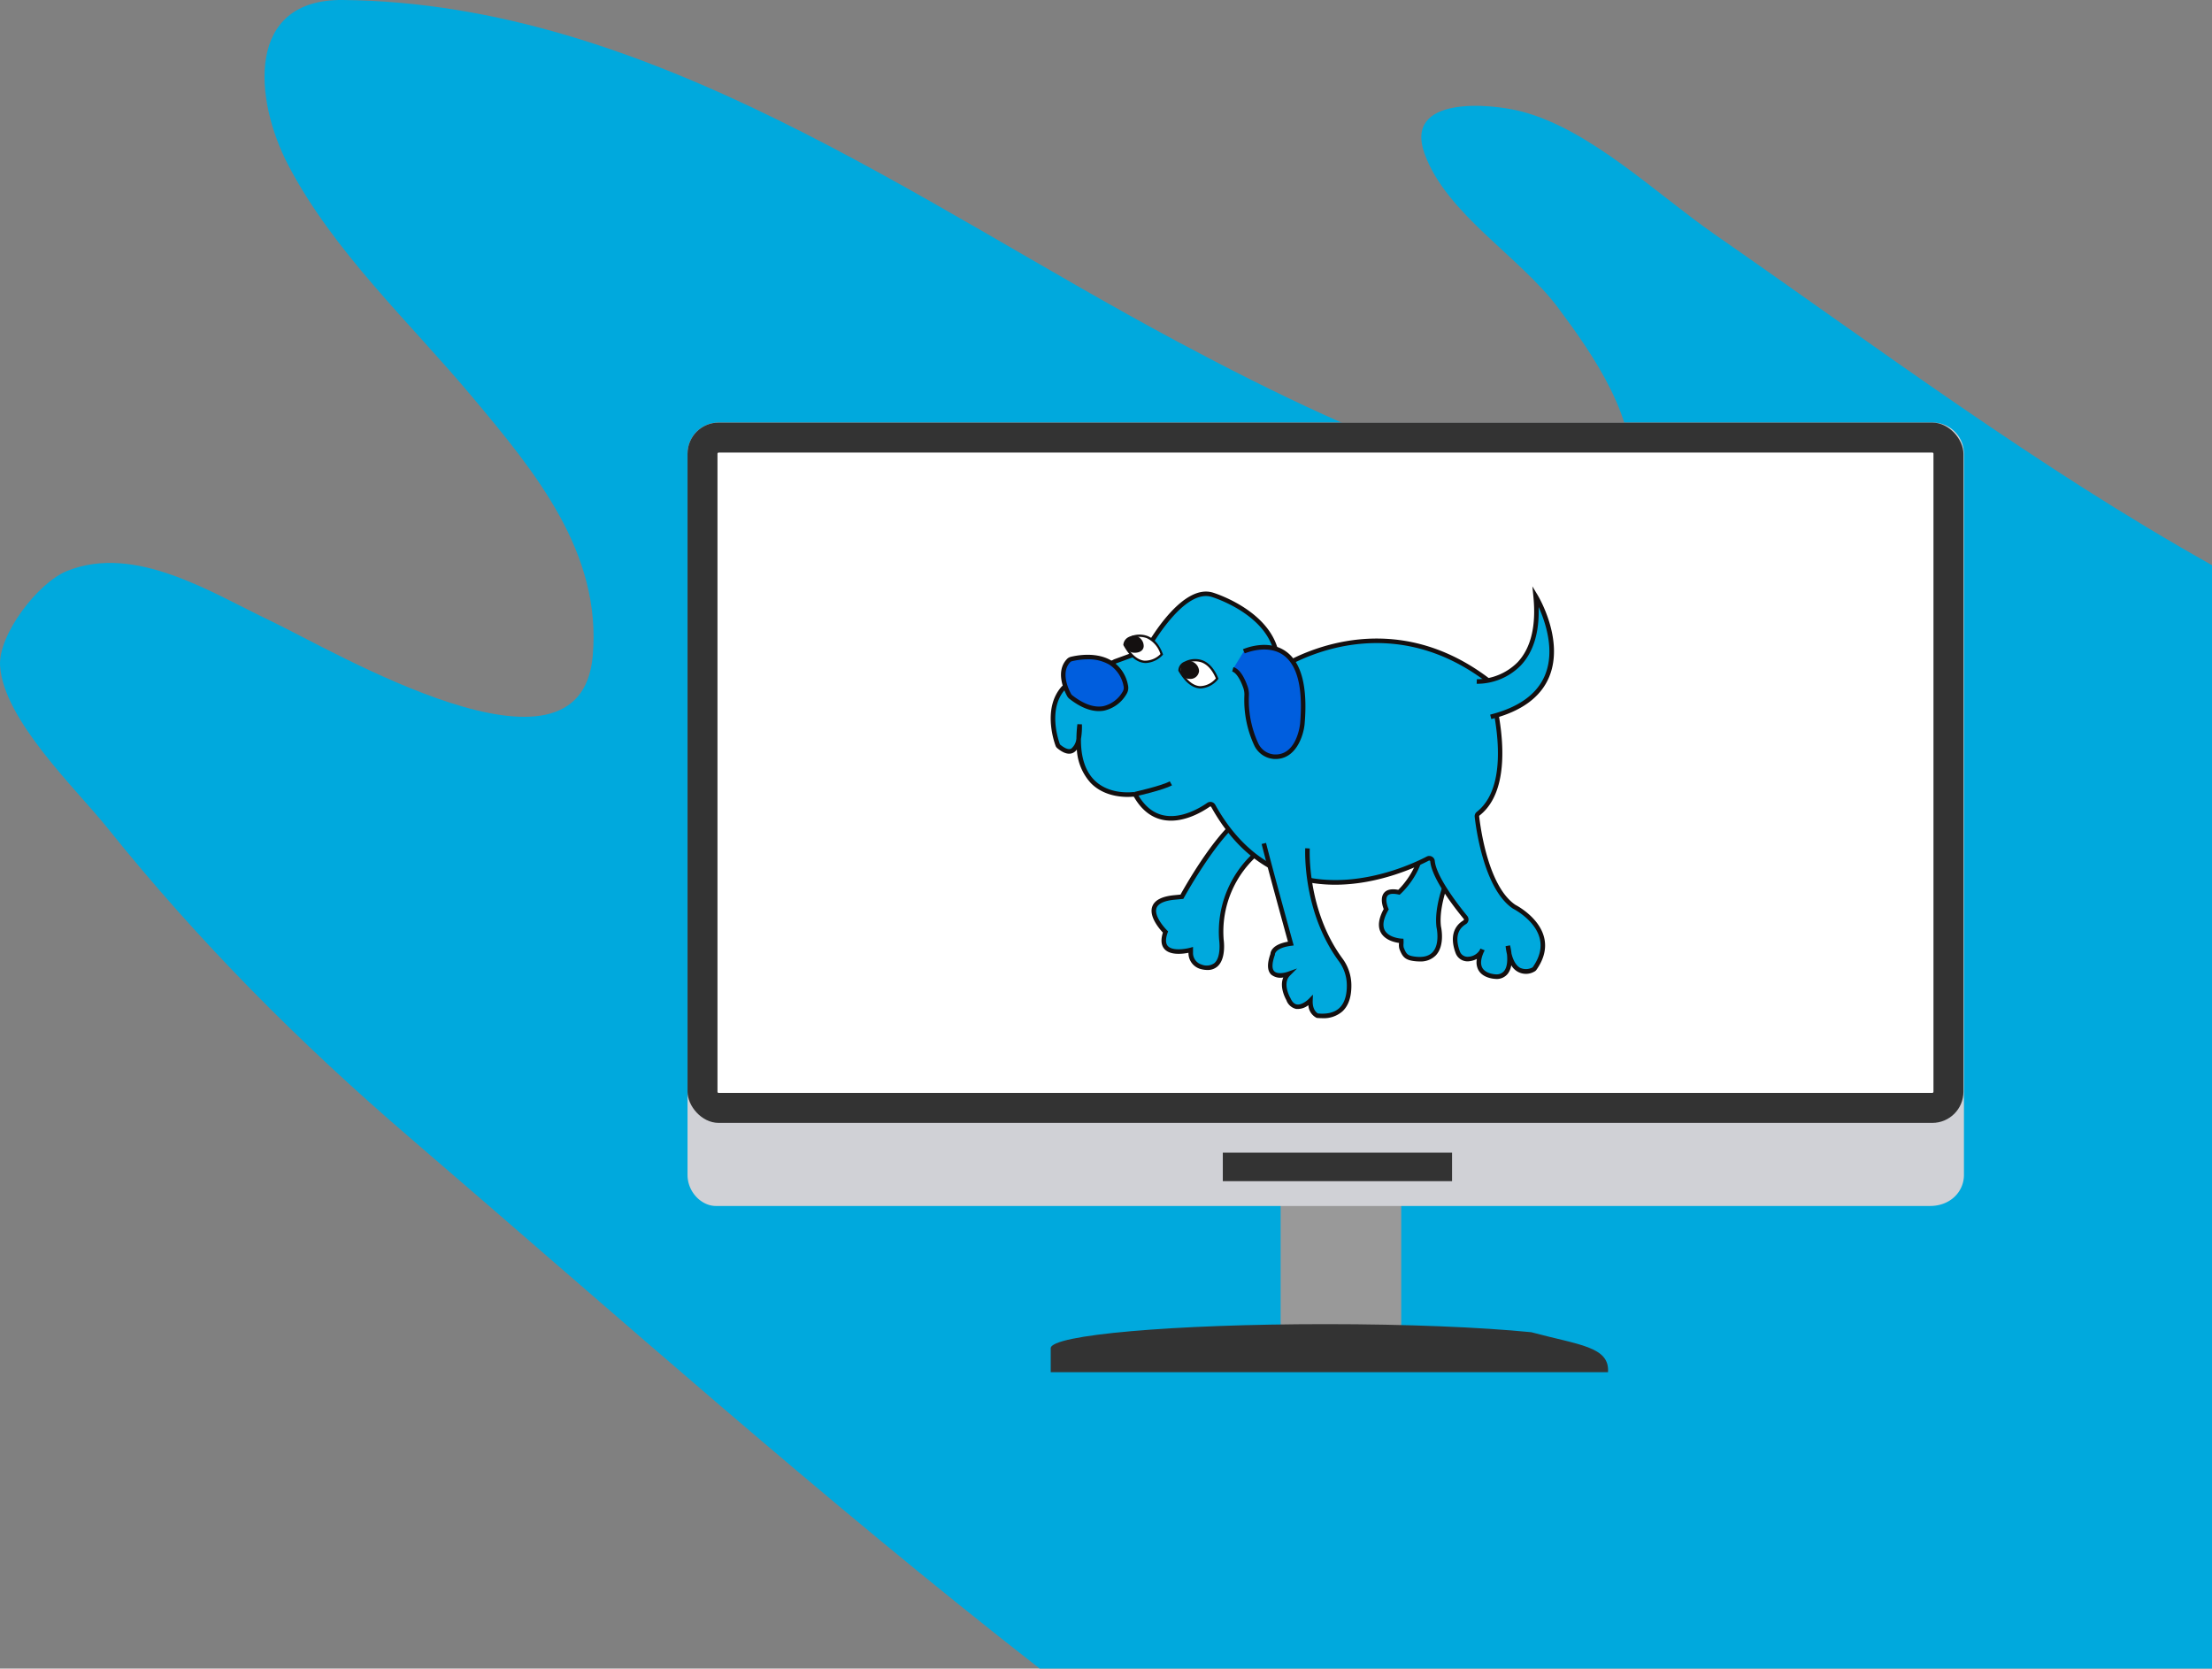 <svg xmlns="http://www.w3.org/2000/svg" width="556.378" height="419.621" viewBox="0 0 556.378 419.621">
    <rect x="0" y="0" width="556.378" height="419.621" fill="#808080" stroke="none"/>
    <defs>
        <style>
            .a{fill:#00a9dd;}.b{fill:#999;}.c{fill:#333;}.d{fill:#d0d1d6;}.e{fill:#fff;}.f{fill:#141010;}.g{fill:#005ede;}
        </style>
    </defs>
    <g transform="translate(-808.519 -336.984)">
        <path class="a"
              d="M1364.9,479.115V756.6H1070.018c-54.4-42.38-106-88.519-158.331-133.439-27.89-23.941-53.13-49.29-76.15-77.971-7.88-9.83-26.12-27.129-27-40.74-.5-7.81,9.51-20.969,16.92-23.909,17.21-6.841,36.36,5.589,51.16,12.6,15.661,7.421,77.73,44.51,80.98,8.9,2.38-26.151-14.66-46.571-30.26-65.2-15.66-18.71-34.92-36.529-46.319-58.339-8.651-16.54-10.77-41.77,13.709-41.52,77.261.759,144.61,51.009,209.84,85.85,25.181,13.46,48.84,24.779,75.83,33.859,9.12,3.061,35.81,18.081,38.24,1.91,2.35-15.63-9.38-32.38-18.18-44.17-9.68-12.98-28.16-23.619-33.63-38.82-5.25-14.589,16.45-12.69,24.52-10.56,17.27,4.56,33.79,20.681,48.47,30.88C1281.107,424.615,1321.2,454.645,1364.9,479.115Z"/>
        <rect class="b" width="30.331" height="35.224" transform="translate(1130.631 638.943)"/>
        <path class="c"
              d="M1193.675,672.018c11.912,3.207,19.758,3.592,19.3,10.059H1072.805v-6.04c0-3.349,30.98-6.049,69.171-6.049C1162.535,669.988,1181.005,670.768,1193.675,672.018Z"/>
        <path class="d"
              d="M1293.98,640.271H988.585c-3.631,0-7.135-3.5-7.135-7.827V451.084a7.827,7.827,0,0,1,7.827-7.828h305.4a7.828,7.828,0,0,1,7.828,7.828v181.36C1302.5,636.767,1298.995,640.271,1293.98,640.271Z"/>
        <rect class="c" width="57.66" height="7.167" transform="translate(1116.09 626.864)"/>
        <rect class="c" width="320.926" height="176.118" rx="7.827" transform="translate(981.45 443.257)"/>
        <rect class="e" width="161.046" height="305.854" rx="0.291" transform="translate(1294.839 450.793) rotate(90)"/>
        <path class="a"
              d="M1125.238,551.01a26.061,26.061,0,0,0-9.5,22.334s1.29,8.579-5.157,6.754a3.585,3.585,0,0,1-2.555-3.469v-.755s-8.807,2.422-6.355-4.519c0,0-7.9-7.7,2.221-8.684l1.913-.185s7.4-13.574,13.82-18.942"/>
        <path class="f"
              d="M1112.238,580.924a3.653,3.653,0,0,0,2.5-.884c2.254-1.985,1.592-6.586,1.563-6.78a25.68,25.68,0,0,1,9.27-21.787l-.666-.927a26.872,26.872,0,0,0-9.738,22.839c.011.085.6,4.226-1.185,5.8a3.345,3.345,0,0,1-3.247.365,3.014,3.014,0,0,1-2.14-2.92v-1.5l-.722.2c-1.153.315-4.405.856-5.589-.416-.608-.654-.634-1.786-.077-3.363l.122-.344-.261-.255c-.957-.934-3.3-3.761-2.65-5.6.5-1.424,2.739-1.931,4.528-2.1l2.213-.215.145-.265c.074-.135,7.426-13.541,13.686-18.777l-.733-.875c-6.005,5.023-12.709,16.857-13.809,18.84l-1.613.156c-3.084.3-4.933,1.264-5.494,2.864-.878,2.5,1.811,5.62,2.676,6.537-.581,1.843-.437,3.249.432,4.182,1.471,1.58,4.587,1.186,6,.9v.039a4.16,4.16,0,0,0,2.971,4.018A6.687,6.687,0,0,0,1112.238,580.924Z"/>
        <path class="a"
              d="M1174.164,554.527c-.308.493-4.565,9.193-3.763,15.547,0,0,2.188,9.411-6.47,7.984-1.77-.292-2.226-.933-2.875-2.6a7.9,7.9,0,0,1-.072-1.855s-8.106-.377-3.787-7.966c0,0-2.468-5.491,3.209-4.257,0,0,6.169-5.491,5.923-13.2"/>
        <path class="f"
              d="M1165.606,578.776a5.329,5.329,0,0,0,4.077-1.545c2.277-2.431,1.38-6.808,1.28-7.255-.741-5.995,3.212-14.383,3.685-15.147l-.968-.6c-.5.794-4.648,9.563-3.846,15.922l.01.057c.01.042.939,4.188-1,6.25-.991,1.055-2.615,1.406-4.824,1.042-1.507-.249-1.825-.675-2.436-2.249a3.186,3.186,0,0,1-.04-.938,7.185,7.185,0,0,0,.006-.747l-.032-.508-.51-.025c-.031,0-3.129-.176-4.166-2.065-.66-1.2-.375-2.9.847-5.048l.143-.252-.118-.264c-.271-.608-.834-2.36-.188-3.155.52-.639,1.785-.522,2.754-.311l.284.061.217-.193c.26-.231,6.366-5.759,6.114-13.648l-1.141.037c.21,6.566-4.489,11.546-5.53,12.567-1.709-.319-2.914-.059-3.586.77-1.019,1.257-.373,3.306-.078,4.068-1.314,2.409-1.555,4.4-.717,5.922,1.052,1.909,3.476,2.448,4.567,2.6l-.006.147a3.57,3.57,0,0,0,.116,1.4c.706,1.82,1.322,2.633,3.314,2.962A10.931,10.931,0,0,0,1165.606,578.776Z"/>
        <path class="a"
              d="M1131.11,504.6c5.563-3.257,28.06-14.341,51.508,3.335a.821.821,0,0,1,.293.414c.825,2.644,7.525,25.314-2.578,33.25a.827.827,0,0,0-.321.741c.318,2.837,2.316,17.916,9.326,22.642a1.008,1.008,0,0,0,.1.057c.809.423,11.566,6.277,5.086,15.495a.824.824,0,0,1-.316.27c-1,.48-5.476,2.154-6.42-5.934,0,0,2.075,7.748-2.982,7.728h-.056c-.478-.016-6.5-.355-3.348-6.8a3.889,3.889,0,0,1-3.483,2.367,2.623,2.623,0,0,1-2.732-1.7c-.776-2.083-1.464-5.628,1.749-7.548a.816.816,0,0,0,.2-1.218c-2-2.429-7.89-9.9-8.287-14.135a.825.825,0,0,0-1.207-.647c-6.671,3.463-37.085,17.043-53.943-13.259a.828.828,0,0,0-1.2-.283c-2.75,1.919-12.472,7.676-18.2-2.2a.828.828,0,0,0-.791-.42c-2.769.266-15.572.537-13.424-17.586,0,0,.484,10.287-5.26,5.511a.83.83,0,0,1-.249-.355c-.5-1.38-3.064-9.229,1.388-14.288a.872.872,0,0,1,.257-.2l12.7-6.5a.653.653,0,0,1,.094-.041l7.62-2.777a.82.82,0,0,0,.437-.368c1.173-2.078,9.2-15.73,16.327-13.62,0,0,16.4,4.8,16.479,17.37A.822.822,0,0,0,1131.11,504.6Z"/>
        <path class="f"
              d="M1184.8,583.17h-.076c-.514-.018-3.136-.206-4.292-2.133a4.147,4.147,0,0,1-.436-2.9,5.481,5.481,0,0,1-2.021.6,3.19,3.19,0,0,1-3.329-2.068c-1.385-3.717-.677-6.643,1.991-8.237a.219.219,0,0,0,.1-.156.258.258,0,0,0-.055-.209c-2.4-2.907-8.011-10.134-8.415-14.445a.242.242,0,0,0-.127-.192.263.263,0,0,0-.249,0c-3.093,1.606-12.645,6.05-23.56,6.05-10.668,0-22.639-4.247-31.145-19.537a.266.266,0,0,0-.173-.133.244.244,0,0,0-.2.04c-1.941,1.354-6.993,4.384-11.965,3.284-2.872-.636-5.247-2.54-7.059-5.661a.259.259,0,0,0-.243-.138c-1.568.15-6.973.35-10.66-3.42a13.584,13.584,0,0,1-3.513-8.419,2.617,2.617,0,0,1-.921.8c-1.084.54-2.433.149-4.01-1.163a1.4,1.4,0,0,1-.419-.6c-.565-1.556-3.146-9.585,1.5-14.86a1.461,1.461,0,0,1,.425-.329l12.7-6.5a1.508,1.508,0,0,1,.159-.07l7.621-2.776a.251.251,0,0,0,.135-.113c1.528-2.706,9.531-16.092,16.984-13.886.168.049,16.809,5.068,16.89,17.913a.232.232,0,0,0,.123.208.256.256,0,0,0,.257,0c6.294-3.685,28.655-14.333,52.139,3.371a1.39,1.39,0,0,1,.495.7c.813,2.606,7.64,25.691-2.77,33.869a.258.258,0,0,0-.107.229c.327,2.91,2.3,17.66,9.119,22.256.612.32,6.016,3.268,7.221,8.229.641,2.64-.009,5.365-1.932,8.1a1.4,1.4,0,0,1-.536.456,4.227,4.227,0,0,1-5.8-1.595,4.819,4.819,0,0,1-.86,2.113,3.535,3.535,0,0,1-2.964,1.333Zm2.415-8.232,1.118-.214a14.531,14.531,0,0,1,.365,2.065c.45,1.819,1.186,3.044,2.168,3.584a3.457,3.457,0,0,0,3.088-.083.244.244,0,0,0,.1-.084c1.726-2.454,2.316-4.867,1.757-7.173-1.087-4.473-6.075-7.192-6.641-7.488a1.581,1.581,0,0,1-.15-.089c-7.2-4.852-9.238-20.053-9.574-23.052a1.392,1.392,0,0,1,.536-1.253c9.808-7.705,3.174-30.1,2.385-32.631a.252.252,0,0,0-.092-.128c-22.921-17.279-44.736-6.893-50.875-3.3h0a1.387,1.387,0,0,1-1.4.008,1.37,1.37,0,0,1-.7-1.193c-.075-11.994-15.909-16.779-16.07-16.826-6.771-2.006-14.777,11.775-15.668,13.352a1.392,1.392,0,0,1-.739.624l-7.649,2.79-12.7,6.5a.3.3,0,0,0-.088.067c-4.217,4.792-1.806,12.267-1.28,13.718a.263.263,0,0,0,.076.109c.823.684,1.972,1.417,2.771,1.019a3.667,3.667,0,0,0,1.315-2.59,33.951,33.951,0,0,1,.243-3.568l1.137.04a17.362,17.362,0,0,1-.241,3.675c-.037,4.551,1.07,8,3.3,10.288,3.333,3.408,8.294,3.221,9.735,3.082a1.41,1.41,0,0,1,1.339.7c1.645,2.833,3.771,4.556,6.318,5.119,4.533,1,9.248-1.838,11.065-3.105a1.4,1.4,0,0,1,1.111-.216,1.415,1.415,0,0,1,.914.69c16.7,30.012,47.229,16.12,53.181,13.029a1.4,1.4,0,0,1,1.321.013,1.382,1.382,0,0,1,.718,1.087c.384,4.109,6.342,11.621,8.159,13.826a1.4,1.4,0,0,1,.3,1.13,1.367,1.367,0,0,1-.644.941c-2.746,1.641-2.335,4.635-1.507,6.859a2.05,2.05,0,0,0,2.135,1.331,3.547,3.547,0,0,0,2.83-1.619c.064-.142.131-.287.2-.432l1.057.421a2.912,2.912,0,0,1-.233.51c-.756,1.705-.857,3.039-.3,3.972.886,1.476,3.254,1.575,3.392,1.579h.018a2.421,2.421,0,0,0,2.061-.887c.8-1.042.83-2.787.69-4.148A17.637,17.637,0,0,1,1187.217,574.938Z"/>
        <path class="a"
              d="M1137.392,550.331s-.891,15.485,8.335,28.036a10.868,10.868,0,0,1,2.126,6.2c.078,3.753-1.13,8.532-7.993,7.846,0,0-1.851-.74-1.727-3.825,0,0-3.7,3.825-5.553-.37,0,0-2.345-3.949,0-6.294,0,0-6.54,2.345-3.949-4.935,0,0-.123-2.1,4.566-2.715,0,0-5.183-18.756-6.787-25.173"/>
        <path class="f"
              d="M1141.128,593.046a7.15,7.15,0,0,0,5.032-1.7c1.566-1.447,2.327-3.732,2.264-6.792a11.375,11.375,0,0,0-2.238-6.522c-9-12.244-8.233-27.512-8.224-27.665l-1.14-.066c-.009.157-.8,15.835,8.445,28.407a10.238,10.238,0,0,1,2.015,5.87c.039,1.87-.258,4.416-1.9,5.93-1.2,1.112-3.012,1.564-5.37,1.346-.273-.149-1.405-.909-1.312-3.244l.06-1.489-1.04,1.068c-.447.46-1.862,1.606-3.022,1.4-.644-.116-1.182-.654-1.6-1.6l-.031-.06c-.021-.036-2.087-3.6-.088-5.6l1.789-1.789-2.384.848c-.659.235-2.545.666-3.35-.139-.635-.636-.59-2.043.131-4.068l.039-.109-.007-.116h0s.07-1.589,4.07-2.115l.651-.086-.175-.632c-.052-.188-5.2-18.823-6.783-25.159l-1.108.277c1.423,5.691,5.709,21.265,6.62,24.567-3.97.7-4.382,2.525-4.414,3.079-.86,2.46-.8,4.2.171,5.171a3.662,3.662,0,0,0,3.073.742c-1.032,2.422.559,5.321.765,5.679a3.412,3.412,0,0,0,2.432,2.233,4.332,4.332,0,0,0,3.109-.944,3.789,3.789,0,0,0,2.036,3.176l.155.038Q1140.491,593.046,1141.128,593.046Z"/>
        <path class="f"
              d="M1094.143,537.253c.285-.064,7.016-1.574,9.162-2.773l-.557-1c-2,1.119-8.785,2.64-8.854,2.656Z"/>
        <path class="g"
              d="M1078.013,502.716c2.09-.512,11.626-2.32,13.672,6.723a2.353,2.353,0,0,1-.276,1.745c-1.315,2.152-5.566,7.305-13.524,1.114a1.765,1.765,0,0,1-.463-.543c-.679-1.247-2.86-5.817-.1-8.661A1.428,1.428,0,0,1,1078.013,502.716Z"/>
        <path class="f"
              d="M1077.534,512.748a2.326,2.326,0,0,1-.613-.72c-.764-1.4-3.024-6.224-.007-9.331a1.981,1.981,0,0,1,.962-.535h0c1.452-.356,6.485-1.335,10.279,1.012a9.26,9.26,0,0,1,4.085,6.14,2.9,2.9,0,0,1-.345,2.168,8.743,8.743,0,0,1-5.657,4.215,7.342,7.342,0,0,1-1.32.119C1082.633,515.816,1080.156,514.788,1077.534,512.748Zm.615-9.478a.873.873,0,0,0-.416.222c-2.474,2.548-.48,6.76.191,7.99a1.184,1.184,0,0,0,.311.365c2.868,2.231,5.493,3.148,7.8,2.727a7.623,7.623,0,0,0,4.888-3.687,1.774,1.774,0,0,0,.206-1.322,8.162,8.162,0,0,0-3.573-5.42,10.361,10.361,0,0,0-5.443-1.353A17.269,17.269,0,0,0,1078.149,503.27Z"/>
        <path class="e"
              d="M1106.667,503.61s5.136-2.915,8.005,4.026c0,0-4.72,6.108-9.486-2.036A2.165,2.165,0,0,1,1106.667,503.61Z"/>
        <path class="f"
              d="M1110.317,510.112c-1.945-.125-3.755-1.6-5.378-4.368l-.038-.065V505.6a2.444,2.444,0,0,1,1.651-2.253,5.621,5.621,0,0,1,4.276-.359c1.728.594,3.11,2.121,4.109,4.537l.063.153-.1.131a6.1,6.1,0,0,1-4.311,2.31Q1110.454,510.121,1110.317,510.112Zm.331-6.58a5.138,5.138,0,0,0-3.841.327l-.048.022a1.858,1.858,0,0,0-1.284,1.647c1.508,2.551,3.148,3.9,4.874,4.014a5.36,5.36,0,0,0,3.992-1.956C1113.416,505.424,1112.174,504.06,1110.648,503.532Z"/>
        <path class="f"
              d="M1105.441,505.463a2.247,2.247,0,0,0,2.248,2.248,2.183,2.183,0,0,0,2.426-1.963,2.665,2.665,0,0,0-2.426-2.534A2.248,2.248,0,0,0,1105.441,505.463Z"/>
        <path class="e"
              d="M1092.932,497.315s5.268-2.519,7.805,4.228c0,0-5,5.577-9.378-2.408A2.061,2.061,0,0,1,1092.932,497.315Z"/>
        <path class="f"
              d="M1096.252,503.693c-1.927-.222-3.658-1.71-5.143-4.421l-.038-.07,0-.079a2.345,2.345,0,0,1,1.76-2.077,5.844,5.844,0,0,1,4.356-.1c1.66.668,2.944,2.181,3.814,4.495l.061.162-.116.129a6.246,6.246,0,0,1-4.189,1.99A4.388,4.388,0,0,1,1096.252,503.693Zm.732-6.214a5.36,5.36,0,0,0-3.929.094l-.049.018a1.768,1.768,0,0,0-1.354,1.483c1.38,2.489,2.948,3.852,4.662,4.052a5.409,5.409,0,0,0,4.091-1.652A6.565,6.565,0,0,0,1096.984,497.479Z"/>
        <path class="f"
              d="M1091.606,498.885a2.2,2.2,0,0,0,2.14,2.251c1.24.062,2.386-.457,2.445-1.639a2.644,2.644,0,0,0-2.232-2.639A2.2,2.2,0,0,0,1091.606,498.885Z"/>
        <path class="g"
              d="M1121.382,500.788s16.936-7.589,14.715,18.231c0,0-.851,8.648-7.142,8.264a5.4,5.4,0,0,1-4.447-3.08,26.5,26.5,0,0,1-2.42-12.393,5.612,5.612,0,0,0-.287-1.963c-.513-1.481-1.622-4.088-3.2-4.538"/>
        <path class="f"
              d="M1129.349,527.866c5.09,0,7.011-5.7,7.316-8.791.8-9.341-.78-15.487-4.705-18.276-4.588-3.259-10.56-.645-10.812-.532l.467,1.042c.056-.025,5.638-2.459,9.69.425,3.568,2.54,4.988,8.339,4.223,17.236-.033.324-.866,8.085-6.539,7.743a4.83,4.83,0,0,1-3.969-2.762,25.906,25.906,0,0,1-2.362-12.127,6.152,6.152,0,0,0-.318-2.163c-.679-1.963-1.852-4.407-3.578-4.9l-.314,1.1c.951.272,2,1.833,2.814,4.176a5.026,5.026,0,0,1,.255,1.763A27.026,27.026,0,0,0,1124,524.455a5.976,5.976,0,0,0,4.924,3.4C1129.065,527.861,1129.209,527.866,1129.349,527.866Z"/>
        <path class="a" d="M1179.964,508.377s17.028.74,14.807-21.471c0,0,14.438,23.877-11.29,30.355"/>
        <path class="f"
              d="M1183.62,517.815c7.55-1.9,12.454-5.481,14.575-10.638,3.8-9.246-2.659-20.109-2.935-20.567l-1.308-2.163.251,2.516c.742,7.414-.6,13-3.994,16.594a14.548,14.548,0,0,1-10.221,4.249l-.049,1.141a15.456,15.456,0,0,0,11.089-4.6c3.187-3.372,4.7-8.311,4.5-14.706,1.673,3.689,4.163,10.906,1.612,17.1-1.976,4.8-6.618,8.153-13.8,9.961Z"/>
    </g>
</svg>
